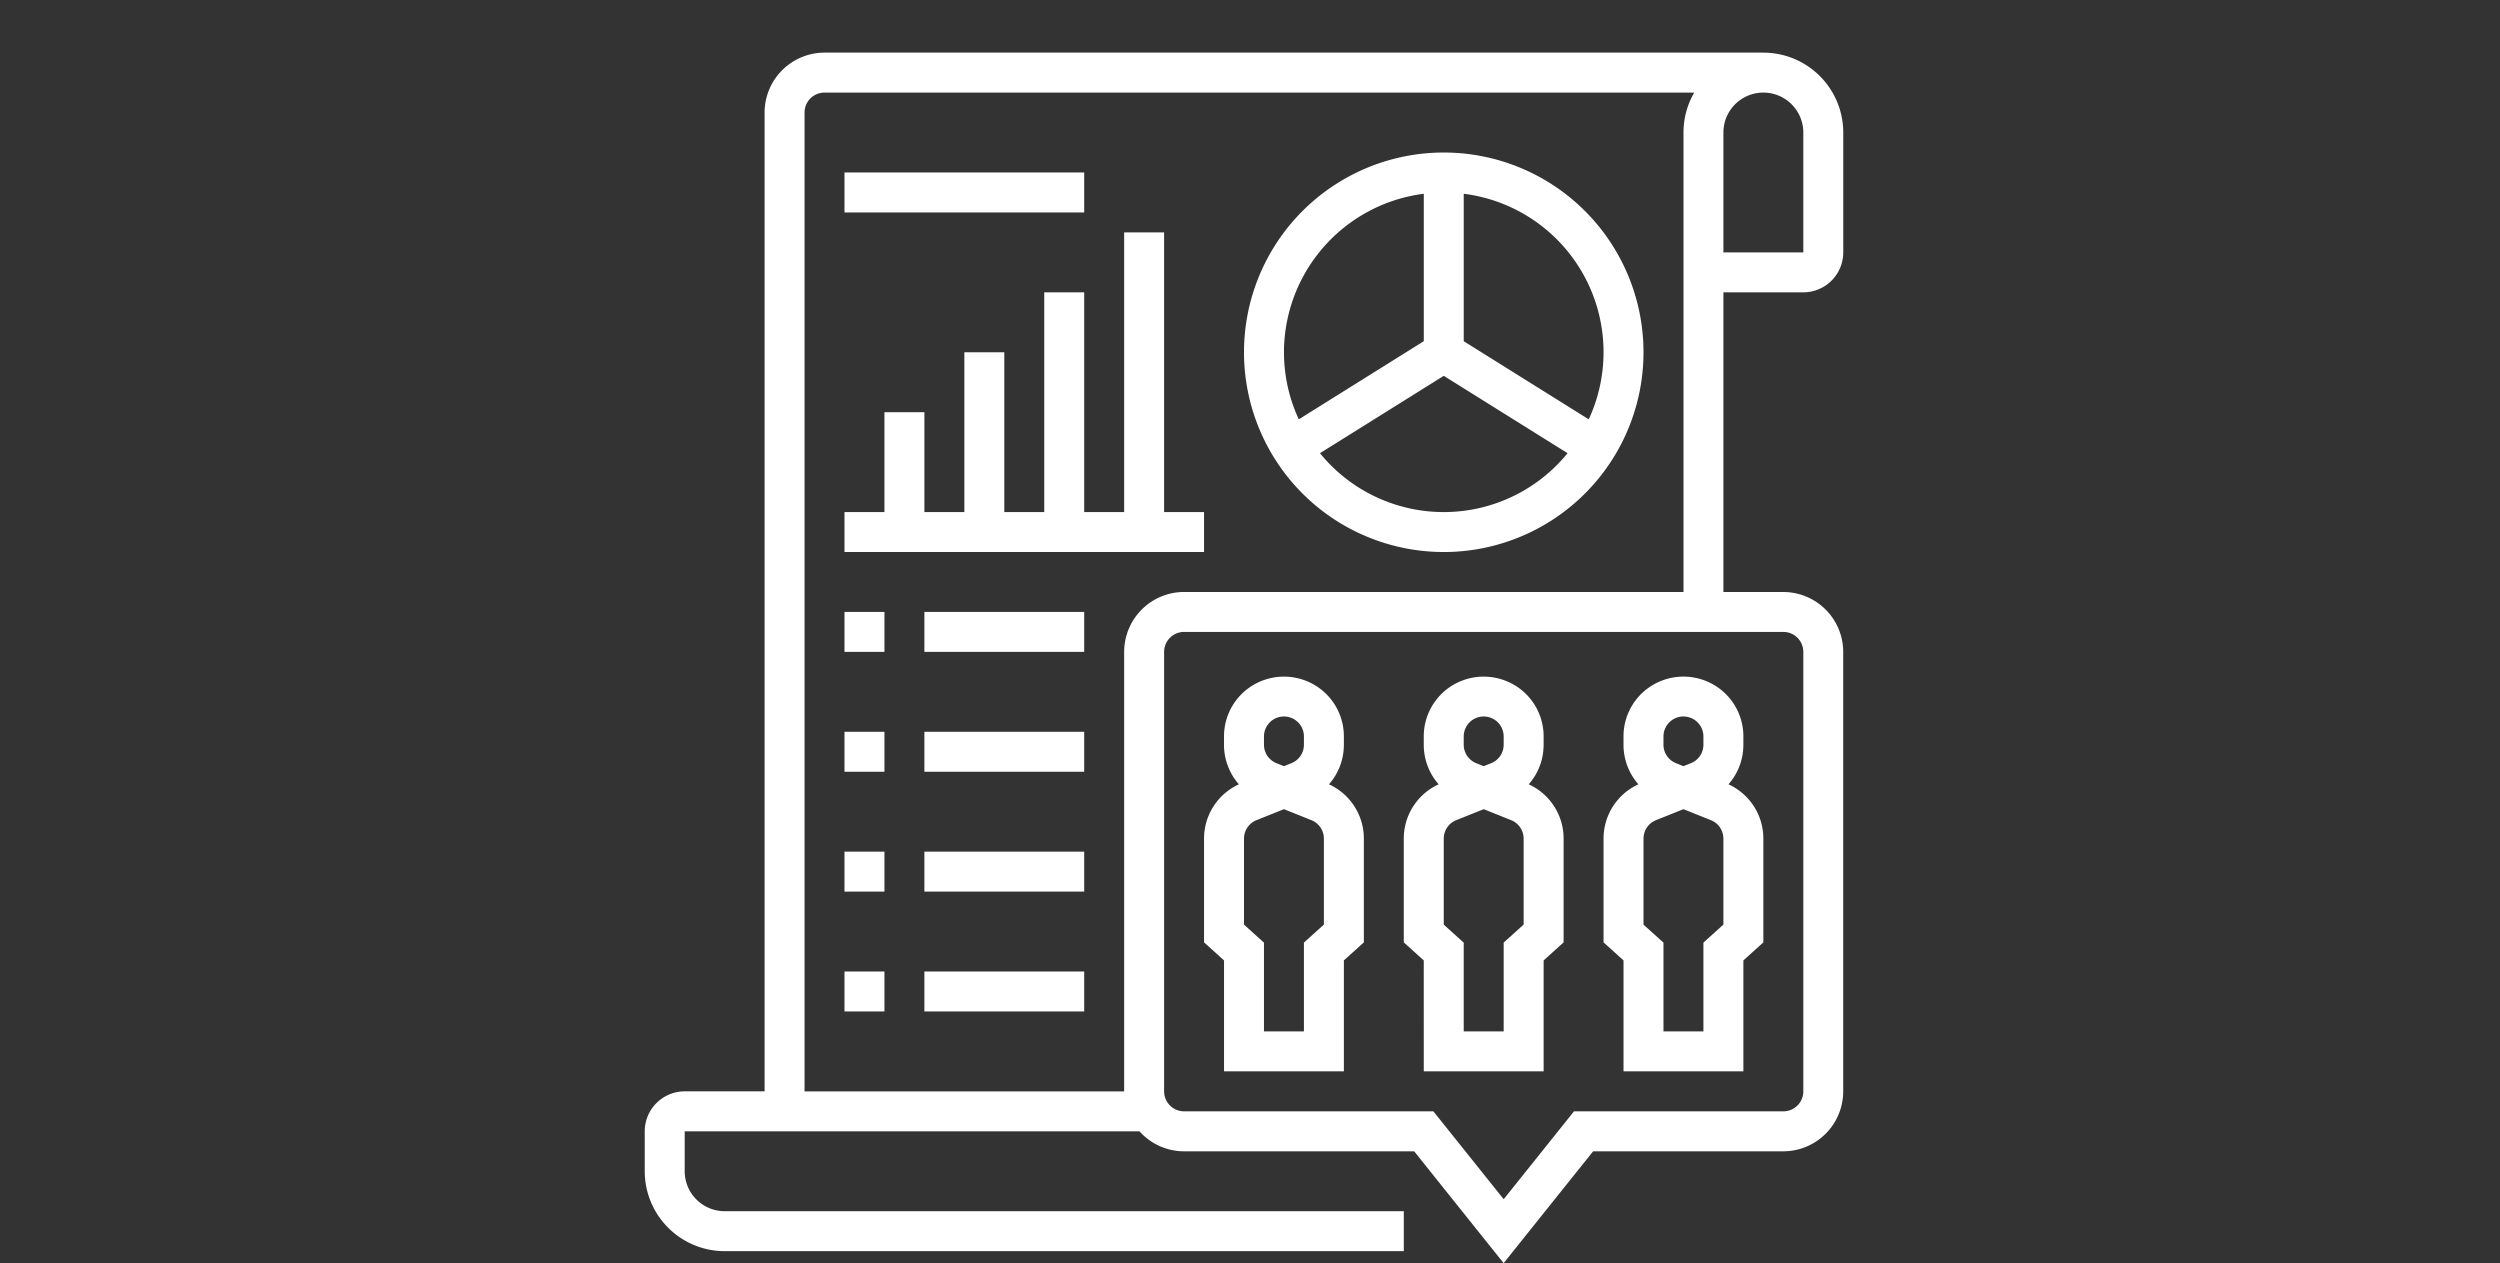 <svg xmlns="http://www.w3.org/2000/svg" width="190" height="96" viewBox="0 0 190 96">
  <rect x="0" y="0" width="190" height="96" fill="#333333" stroke="none"/>
  <g id="Grupo_182208" data-name="Grupo 182208" transform="translate(-1020 -7286)">
    <rect id="Rectángulo_63388" data-name="Rectángulo 63388" width="190" height="96" transform="translate(1020 7286)" fill="none"/>
    <g id="OUTLINE" transform="translate(1053 7274)">
      <path id="Trazado_233260" data-name="Trazado 233260" d="M104.052,34.218a3.04,3.04,0,0,0,3.036-3.036V22.073A6.079,6.079,0,0,0,101.015,16H29.663a4.56,4.56,0,0,0-4.554,4.554V94.943H19.036A3.04,3.04,0,0,0,16,97.979v3.036a6.079,6.079,0,0,0,6.073,6.073H73.689v-3.036H22.073a3.04,3.04,0,0,1-3.036-3.036V97.979H53.6A4.544,4.544,0,0,0,56.99,99.5H74.478l6.8,8.5,6.8-8.5h14.452a4.56,4.56,0,0,0,4.554-4.554v-33.4a4.56,4.56,0,0,0-4.554-4.554H97.979V34.218ZM97.979,22.073a3.036,3.036,0,0,1,6.073,0v9.109H97.979ZM52.435,61.544v33.4H28.145V20.554a1.52,1.52,0,0,1,1.518-1.518h66.1a6.033,6.033,0,0,0-.817,3.036V56.99H56.99a4.56,4.56,0,0,0-4.554,4.554Zm50.1-1.518a1.52,1.52,0,0,1,1.518,1.518v33.4a1.52,1.52,0,0,1-1.518,1.518H86.623L81.28,103.14l-5.343-6.679H56.99a1.52,1.52,0,0,1-1.518-1.518v-33.4a1.52,1.52,0,0,1,1.518-1.518Z" fill="#fff"/>
      <path id="Trazado_233261" data-name="Trazado 233261" d="M241.518,295.9h9.109V287.47l1.518-1.37v-7.876a4.531,4.531,0,0,0-2.65-4.137,4.538,4.538,0,0,0,1.131-3.01v-.622a4.53,4.53,0,0,0-2.518-4.074,4.576,4.576,0,0,0-4.073,0,4.529,4.529,0,0,0-2.518,4.074v.622a4.538,4.538,0,0,0,1.131,3.01A4.531,4.531,0,0,0,240,278.224V286.1l1.518,1.37Zm3.036-25.45a1.518,1.518,0,0,1,3.036,0v.622a1.511,1.511,0,0,1-.954,1.41l-.564.226-.564-.226a1.511,1.511,0,0,1-.954-1.41Zm-1.518,7.77a1.511,1.511,0,0,1,.954-1.41l2.082-.833,2.082.833a1.511,1.511,0,0,1,.954,1.41v6.526l-1.518,1.37v6.747h-3.036V286.12l-1.518-1.37Z" transform="translate(-181.492 -202.479)" fill="#fff"/>
      <path id="Trazado_233262" data-name="Trazado 233262" d="M321.518,295.9h9.109V287.47l1.518-1.37v-7.876a4.531,4.531,0,0,0-2.65-4.137,4.538,4.538,0,0,0,1.131-3.01v-.622a4.53,4.53,0,0,0-2.518-4.074,4.576,4.576,0,0,0-4.073,0,4.53,4.53,0,0,0-2.518,4.074v.622a4.538,4.538,0,0,0,1.131,3.01,4.531,4.531,0,0,0-2.65,4.137V286.1l1.518,1.37Zm3.036-25.45a1.518,1.518,0,0,1,3.036,0v.622a1.511,1.511,0,0,1-.954,1.41l-.564.226-.564-.226a1.511,1.511,0,0,1-.954-1.41Zm-1.518,7.77a1.511,1.511,0,0,1,.954-1.41l2.082-.833,2.082.833a1.511,1.511,0,0,1,.954,1.41v6.526l-1.518,1.37v6.747h-3.036V286.12l-1.518-1.37Z" transform="translate(-246.311 -202.479)" fill="#fff"/>
      <path id="Trazado_233263" data-name="Trazado 233263" d="M401.518,295.9h9.109V287.47l1.518-1.37v-7.876a4.531,4.531,0,0,0-2.65-4.137,4.538,4.538,0,0,0,1.131-3.011v-.622a4.53,4.53,0,0,0-2.518-4.074,4.576,4.576,0,0,0-4.073,0,4.53,4.53,0,0,0-2.518,4.074v.622a4.538,4.538,0,0,0,1.131,3.01A4.531,4.531,0,0,0,400,278.224V286.1l1.518,1.37Zm3.036-25.45a1.518,1.518,0,1,1,3.036,0v.622a1.511,1.511,0,0,1-.954,1.41l-.564.226-.564-.226a1.511,1.511,0,0,1-.954-1.41Zm-1.518,7.77a1.511,1.511,0,0,1,.954-1.41l2.082-.833,2.082.833a1.511,1.511,0,0,1,.954,1.41v6.526l-1.518,1.37v6.747h-3.036V286.12l-1.518-1.37Z" transform="translate(-311.13 -202.479)" fill="#fff"/>
      <path id="Trazado_233264" data-name="Trazado 233264" d="M271.181,86.363A15.181,15.181,0,1,0,256,71.181a15.181,15.181,0,0,0,15.181,15.181ZM272.7,59.135a12.134,12.134,0,0,1,9.5,17.144l-9.5-5.938Zm7.89,19.717a12.127,12.127,0,0,1-18.816,0l9.408-5.88Zm-21.553-7.67a12.161,12.161,0,0,1,10.627-12.047V70.34l-9.5,5.938a12.07,12.07,0,0,1-1.125-5.1Z" transform="translate(-194.456 -32.409)" fill="#fff"/>
      <path id="Trazado_233265" data-name="Trazado 233265" d="M123.326,109.254H120.29V88h-3.036v21.254h-3.036v-16.7h-3.036v16.7h-3.036V97.109h-3.036v12.145h-3.036v-7.591H99.036v7.591H96v3.036h27.326Z" transform="translate(-64.819 -58.337)" fill="#fff"/>
      <path id="Trazado_233266" data-name="Trazado 233266" d="M96,64h18.218v3.036H96Z" transform="translate(-64.819 -38.891)" fill="#fff"/>
      <path id="Trazado_233267" data-name="Trazado 233267" d="M96,240h3.036v3.036H96Z" transform="translate(-64.819 -181.492)" fill="#fff"/>
      <path id="Trazado_233268" data-name="Trazado 233268" d="M128,240h12.145v3.036H128Z" transform="translate(-90.746 -181.492)" fill="#fff"/>
      <path id="Trazado_233269" data-name="Trazado 233269" d="M96,288h3.036v3.036H96Z" transform="translate(-64.819 -220.383)" fill="#fff"/>
      <path id="Trazado_233270" data-name="Trazado 233270" d="M128,288h12.145v3.036H128Z" transform="translate(-90.746 -220.383)" fill="#fff"/>
      <path id="Trazado_233271" data-name="Trazado 233271" d="M96,336h3.036v3.036H96Z" transform="translate(-64.819 -259.275)" fill="#fff"/>
      <path id="Trazado_233272" data-name="Trazado 233272" d="M128,336h12.145v3.036H128Z" transform="translate(-90.746 -259.275)" fill="#fff"/>
      <path id="Trazado_233273" data-name="Trazado 233273" d="M96,384h3.036v3.036H96Z" transform="translate(-64.819 -298.166)" fill="#fff"/>
      <path id="Trazado_233274" data-name="Trazado 233274" d="M128,384h12.145v3.036H128Z" transform="translate(-90.746 -298.166)" fill="#fff"/>
    </g>
  </g>
</svg>

